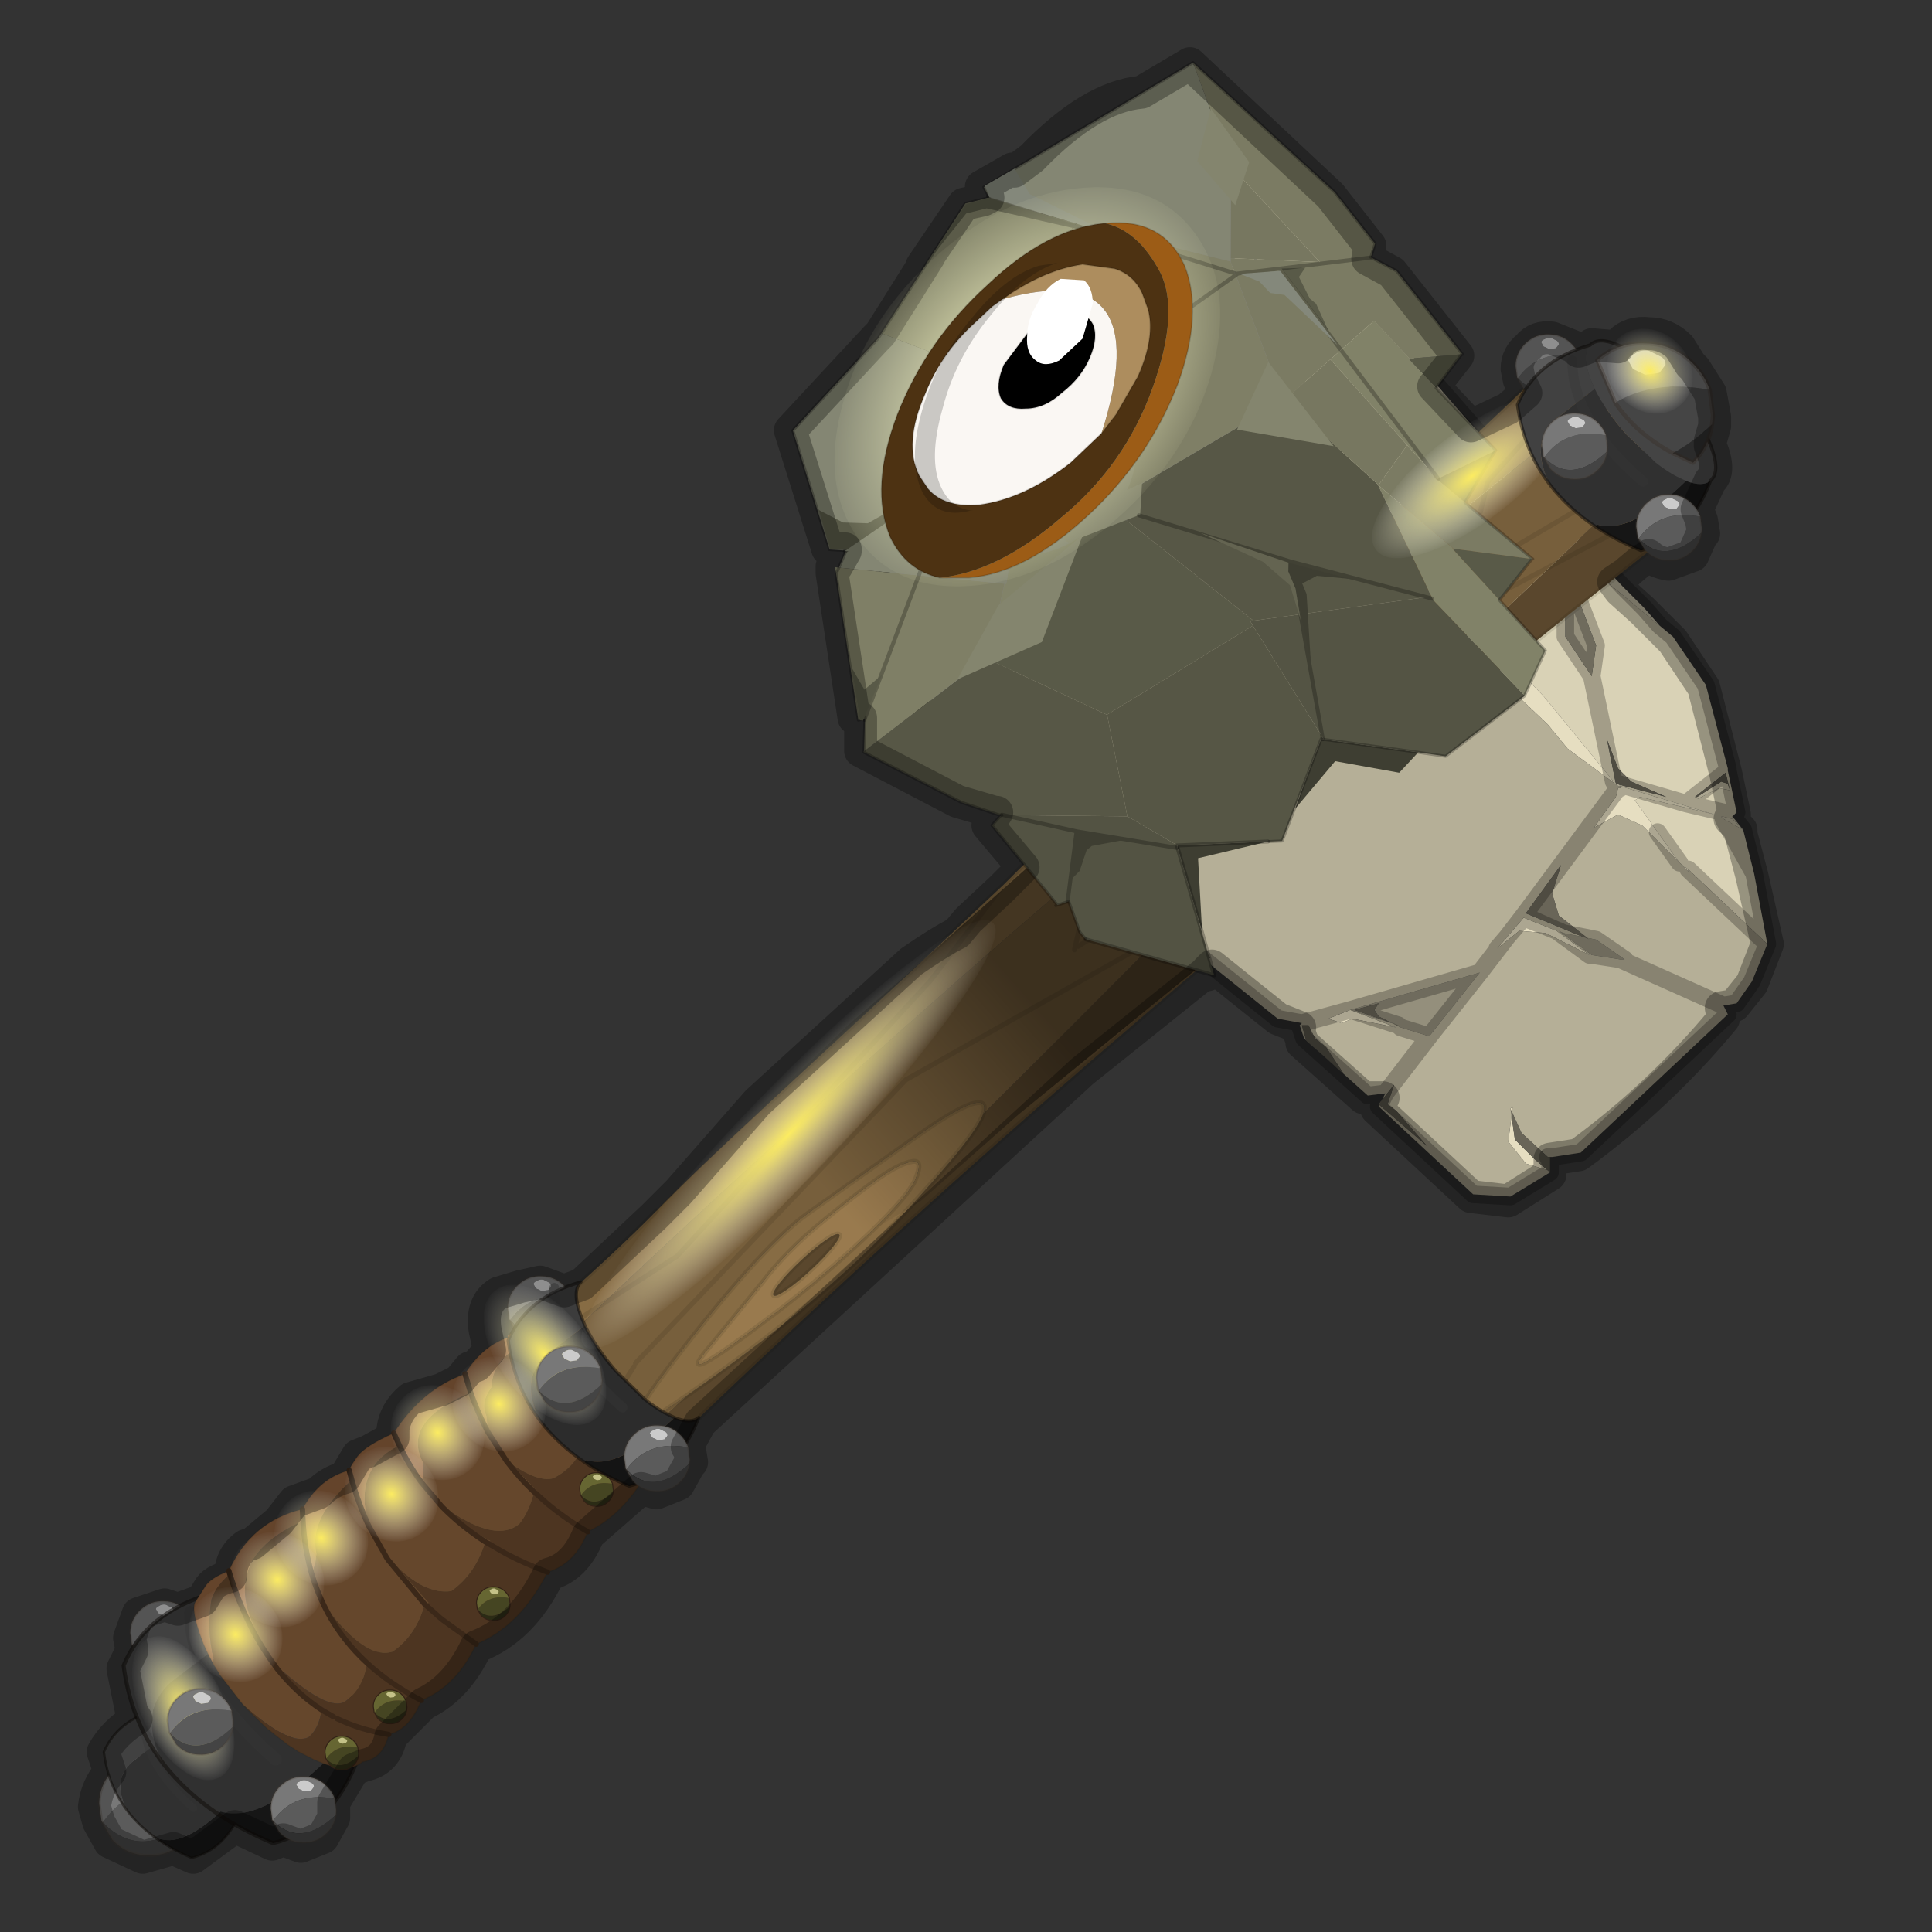 <?xml version="1.0" encoding="UTF-8" standalone="no"?>
<svg xmlns:xlink="http://www.w3.org/1999/xlink" height="440.0px" width="440.0px" xmlns="http://www.w3.org/2000/svg">
  <rect width="100%" height="100%" fill="#333333" stroke="none"/>
  <g transform="matrix(10.0, 0.0, 0.0, 10.0, 0.0, 0.0)">
    <use height="44.0" transform="matrix(1.0, 0.0, 0.0, 1.0, 0.0, 0.0)" width="44.0" xlink:href="#shape0"/>
    <use height="260.05" transform="matrix(0.077, 0.083, -0.083, 0.077, 25.853, 16.82)" width="44.75" xlink:href="#sprite0"/>
    <use height="25.2" transform="matrix(1.0, 0.0, 0.0, 1.0, 19.3, 2.25)" width="21.15" xlink:href="#shape2"/>
    <use height="55.55" transform="matrix(0.074, 0.085, -0.085, 0.074, 35.574, 8.011)" width="42.75" xlink:href="#sprite1"/>
    <use height="101.45" transform="matrix(0.053, 0.06, -0.105, 0.093, 24.708, 18.566)" width="54.0" xlink:href="#sprite2"/>
    <use height="180.7" transform="matrix(0.063, 0.067, -0.067, 0.063, 26.58, 0.269)" width="184.4" xlink:href="#sprite3"/>
    <use height="8.6" transform="matrix(0.186, 0.199, -0.199, 0.186, 3.451, 39.462)" width="8.6" xlink:href="#sprite4"/>
    <use height="48.15" transform="matrix(0.037, 0.04, -0.04, 0.037, 3.772, 38.376)" width="64.3" xlink:href="#sprite5"/>
    <use height="8.6" transform="matrix(0.122, 0.131, -0.131, 0.122, 3.751, 36.125)" width="8.6" xlink:href="#sprite4"/>
    <use height="48.15" transform="matrix(0.063, 0.067, -0.067, 0.063, 5.168, 35.341)" width="64.3" xlink:href="#sprite5"/>
    <use height="85.85" transform="matrix(0.083, 0.089, -0.089, 0.083, 11.342, 29.75)" width="46.15" xlink:href="#sprite7"/>
    <use height="8.6" transform="matrix(0.063, 0.067, -0.067, 0.063, 13.602, 33.363)" width="8.6" xlink:href="#sprite8"/>
    <use height="8.6" transform="matrix(0.063, 0.067, -0.067, 0.063, 11.252, 35.963)" width="8.6" xlink:href="#sprite8"/>
    <use height="8.6" transform="matrix(0.063, 0.067, -0.067, 0.063, 8.902, 38.313)" width="8.6" xlink:href="#sprite8"/>
    <use height="8.6" transform="matrix(0.063, 0.067, -0.067, 0.063, 7.802, 39.363)" width="8.6" xlink:href="#sprite8"/>
    <use height="8.6" transform="matrix(0.122, 0.131, -0.131, 0.122, 12.351, 28.725)" width="8.6" xlink:href="#sprite4"/>
    <use height="38.95" transform="matrix(0.051, 0.055, -0.055, 0.051, 12.966, 28.858)" width="65.0" xlink:href="#sprite9"/>
    <use height="68.4" transform="matrix(0.024, -0.018, 0.02, 0.026, 9.862, 31.702)" width="68.4" xlink:href="#sprite10"/>
    <use height="68.4" transform="matrix(0.026, -0.009, 0.022, 0.047, 2.532, 37.604)" width="68.4" xlink:href="#sprite10"/>
    <use height="68.4" transform="matrix(0.024, -0.018, 0.02, 0.026, 8.462, 32.352)" width="68.4" xlink:href="#sprite10"/>
    <use height="68.4" transform="matrix(0.024, -0.018, 0.02, 0.026, 7.412, 33.752)" width="68.4" xlink:href="#sprite10"/>
    <use height="68.4" transform="matrix(0.024, -0.018, 0.02, 0.026, 5.812, 34.752)" width="68.4" xlink:href="#sprite10"/>
    <use height="68.4" transform="matrix(0.024, -0.018, 0.02, 0.026, 4.812, 35.702)" width="68.4" xlink:href="#sprite10"/>
    <use height="68.4" transform="matrix(0.024, -0.018, 0.02, 0.026, 3.862, 36.952)" width="68.4" xlink:href="#sprite10"/>
    <use height="68.4" transform="matrix(0.024, -0.018, 0.033, 0.043, 10.462, 30.001)" width="68.4" xlink:href="#sprite10"/>
    <use height="68.4" transform="matrix(-0.022, -0.021, 0.136, -0.141, 14.059, 31.376)" width="68.4" xlink:href="#sprite10"/>
    <use height="68.4" transform="matrix(-0.018, -0.024, 0.064, -0.049, 31.951, 13.339)" width="68.4" xlink:href="#sprite10"/>
    <use height="8.6" transform="matrix(0.122, 0.131, -0.131, 0.122, 4.601, 38.125)" width="8.6" xlink:href="#sprite4"/>
    <use height="8.6" transform="matrix(0.122, 0.131, -0.131, 0.122, 13.001, 30.325)" width="8.6" xlink:href="#sprite4"/>
    <use height="8.6" transform="matrix(0.122, 0.131, -0.131, 0.122, 15.001, 32.125)" width="8.6" xlink:href="#sprite4"/>
    <use height="8.6" transform="matrix(0.122, 0.131, -0.131, 0.122, 6.951, 40.125)" width="8.6" xlink:href="#sprite4"/>
    <use height="8.6" transform="matrix(0.122, 0.131, -0.131, 0.122, 35.301, 7.275)" width="8.6" xlink:href="#sprite4"/>
    <use height="48.15" transform="matrix(0.052, 0.055, -0.055, 0.052, 36.491, 7.078)" width="64.3" xlink:href="#sprite5"/>
    <use height="5.3" transform="matrix(0.26, 0.278, -0.278, 0.26, 37.502, 7.096)" width="8.6" xlink:href="#sprite11"/>
    <use height="8.6" transform="matrix(0.122, 0.131, -0.131, 0.122, 35.901, 9.075)" width="8.6" xlink:href="#sprite4"/>
    <use height="8.6" transform="matrix(0.122, 0.131, -0.131, 0.122, 38.051, 10.925)" width="8.6" xlink:href="#sprite4"/>
    <use height="68.4" transform="matrix(-0.022, -0.021, 0.018, -0.019, 37.715, 9.82)" width="68.4" xlink:href="#sprite10"/>
    <use height="41.55" transform="matrix(1.0, 0.0, 0.0, 1.0, 1.8, 1.1)" width="38.8" xlink:href="#shape14"/>
    <use height="19.3" transform="matrix(0.664, 0.0, 0.0, 0.664, 17.483, 2.4)" width="17.8" xlink:href="#sprite12"/>
  </g>
  <defs>
    <g id="shape0" transform="matrix(1.0, 0.0, 0.0, 1.0, 0.0, 0.0)">
      <path d="M44.0 44.0 L0.0 44.0 0.0 0.0 44.0 0.0 44.0 44.0" fill="#33cc33" fill-opacity="0.0" fill-rule="evenodd" stroke="none"/>
      <path d="M4.3 36.65 L4.3 36.7 4.2 36.7 4.25 36.65 4.25 36.6 4.3 36.65" fill="#65472c" fill-rule="evenodd" stroke="none"/>
    </g>
    <g id="sprite0" transform="matrix(1.0, 0.0, 0.0, 1.0, 0.5, 0.5)">
      <use height="260.05" transform="matrix(1.0, 0.0, 0.0, 1.0, -0.5, -0.5)" width="44.75" xlink:href="#shape1"/>
    </g>
    <g id="shape1" transform="matrix(1.0, 0.0, 0.0, 1.0, 0.5, 0.5)">
      <path d="M43.2 0.0 L43.0 3.0 42.85 6.55 42.8 7.05 42.65 10.5 42.6 11.05 42.4 15.8 41.95 25.1 41.9 26.5 41.9 27.05 41.7 32.0 41.55 35.5 41.15 46.05 41.05 48.55 Q37.45 154.2 43.75 250.0 43.65 253.0 39.4 255.35 L34.2 205.25 39.4 255.35 37.25 256.35 34.2 257.45 32.35 245.75 Q33.5 226.25 34.2 205.25 L34.3 201.75 34.35 201.15 Q35.0 179.05 35.1 155.2 36.45 145.8 37.3 136.8 38.45 124.35 38.45 113.3 38.5 102.2 36.85 87.2 35.7 76.35 34.05 73.25 L33.2 48.55 33.1 46.05 32.55 32.0 32.35 27.05 32.3 26.5 32.15 22.4 37.4 0.0 32.15 22.4 31.95 17.9 31.6 11.05 31.4 7.05 31.4 6.55 31.2 3.0 31.05 0.0 37.4 0.0 43.2 0.0 M33.1 113.6 Q33.5 116.25 33.5 120.0 33.5 123.75 33.1 126.35 32.7 129.0 32.15 129.0 31.55 129.0 31.15 126.35 30.75 123.75 30.75 120.0 30.75 116.25 31.15 113.6 31.55 111.0 32.15 111.0 32.7 111.0 33.1 113.6" fill="#5a472d" fill-rule="evenodd" stroke="none"/>
      <path d="M32.15 22.4 L32.3 26.5 32.35 27.05 32.55 32.0 33.1 46.05 33.2 48.55 34.05 73.25 Q33.4 72.05 32.7 71.95 30.15 71.7 28.15 86.95 L24.75 112.75 Q23.35 123.3 27.6 149.5 31.75 175.65 34.0 162.4 L35.1 155.2 Q35.0 179.05 34.35 201.15 L34.3 201.75 34.2 205.25 Q33.5 226.25 32.35 245.75 L26.5 209.4 20.0 200.85 11.8 228.05 20.0 200.85 26.5 209.4 32.35 245.75 31.5 258.1 27.05 258.8 21.85 259.05 13.2 258.3 13.2 258.2 11.8 228.05 Q10.4 192.0 10.0 155.55 9.7 127.4 10.1 99.05 10.4 72.65 11.25 46.05 L11.75 32.0 12.0 26.5 12.15 22.55 12.2 20.9 12.65 11.05 13.0 3.0 13.15 0.0 29.1 0.0 31.05 0.0 31.2 3.0 31.4 6.55 31.4 7.05 31.6 11.05 31.95 17.9 32.15 22.4 18.45 80.0 23.25 158.65 18.45 80.0 32.15 22.4 M22.35 37.35 L12.15 22.55 22.35 37.35 M22.35 36.35 L29.1 0.0 22.35 36.35 M10.0 155.55 L13.15 137.9 10.1 99.05 13.15 137.9 10.0 155.55 M27.05 258.8 L27.05 243.55 18.2 237.45 18.15 258.2 18.2 237.45 27.05 243.55 27.05 258.8 M34.35 201.15 L23.55 159.35 34.35 201.15" fill="#775f3c" fill-rule="evenodd" stroke="none"/>
      <path d="M34.05 73.25 Q35.7 76.35 36.85 87.2 38.5 102.2 38.45 113.3 38.45 124.35 37.3 136.8 36.45 145.8 35.1 155.2 L34.0 162.4 Q31.75 175.65 27.6 149.5 23.35 123.3 24.75 112.75 L28.15 86.95 Q30.15 71.7 32.7 71.95 33.4 72.05 34.05 73.25 M12.7 258.2 L12.65 258.2 Q9.25 257.55 6.35 256.3 0.5 253.85 0.05 250.45 L0.05 249.2 Q1.8 222.2 2.85 194.65 L3.7 167.5 3.95 166.0 3.7 166.05 Q4.2 145.45 3.65 134.7 3.1 123.9 3.15 104.55 L3.2 63.85 3.05 38.85 2.8 32.0 2.4 21.85 1.95 11.05 1.45 0.0 8.2 0.0 13.15 0.0 13.0 3.0 12.65 11.05 12.2 20.9 12.15 22.55 11.0 21.05 10.95 21.0 8.2 0.0 10.95 21.0 11.0 21.05 12.15 22.55 12.0 26.5 11.75 32.0 11.25 46.05 Q10.4 72.65 10.1 99.05 L7.2 62.85 3.05 38.85 7.2 62.85 10.1 99.05 Q9.7 127.4 10.0 155.55 10.4 192.0 11.8 228.05 L9.65 235.25 12.65 258.2 9.65 235.25 11.8 228.05 13.2 258.2 12.7 258.2 M31.4 90.2 Q30.1 92.05 29.3 97.1 28.55 102.2 27.95 111.7 27.35 121.15 28.7 128.85 L31.05 146.0 Q32.2 155.5 34.15 139.05 L35.1 130.15 Q36.1 118.95 36.1 109.4 36.15 96.55 34.55 92.45 L34.45 92.25 Q32.65 88.3 31.4 90.2 M10.0 155.55 L2.85 194.65 10.0 155.55" fill="#876c44" fill-rule="evenodd" stroke="none"/>
      <path d="M31.4 90.2 Q32.65 88.3 34.45 92.25 L34.55 92.45 Q36.15 96.55 36.1 109.4 36.1 118.95 35.1 130.15 L34.15 139.05 Q32.2 155.5 31.05 146.0 L28.7 128.85 Q27.35 121.15 27.95 111.7 28.55 102.2 29.3 97.1 30.1 92.05 31.4 90.2 M33.1 113.6 Q32.7 111.0 32.15 111.0 31.55 111.0 31.15 113.6 30.75 116.25 30.75 120.0 30.75 123.75 31.15 126.35 31.55 129.0 32.15 129.0 32.7 129.0 33.1 126.35 33.5 123.75 33.5 120.0 33.5 116.25 33.1 113.6" fill="#997a4e" fill-rule="evenodd" stroke="none"/>
      <path d="M13.2 258.3 L12.7 258.2 13.2 258.2 13.2 258.3 M3.7 167.5 L3.7 166.05 3.95 166.0 3.7 167.5" fill="#9c8a62" fill-rule="evenodd" stroke="none"/>
      <path d="M34.2 257.45 L31.5 258.1 32.35 245.75 34.2 257.45" fill="#63573d" fill-rule="evenodd" stroke="none"/>
      <path d="M0.05 250.45 L0.0 249.85 0.05 249.2 0.05 250.45" fill="#8d7e59" fill-rule="evenodd" stroke="none"/>
      <path d="M39.4 255.35 Q43.65 253.0 43.75 250.0 37.45 154.2 41.05 48.55 L41.15 46.05 41.55 35.5 41.7 32.0 41.9 27.05 41.9 26.5 41.95 25.1 42.4 15.8 42.6 11.05 42.65 10.5 42.8 7.05 42.85 6.55 43.0 3.0 43.2 0.0 M37.4 0.0 L32.15 22.4 18.45 80.0 23.25 158.65 M34.05 73.25 Q35.7 76.35 36.85 87.2 38.5 102.2 38.45 113.3 38.45 124.35 37.3 136.8 36.45 145.8 35.1 155.2 L34.0 162.4 Q31.75 175.65 27.6 149.5 23.35 123.3 24.75 112.75 L28.15 86.95 Q30.15 71.7 32.7 71.95 33.4 72.05 34.05 73.25 M34.3 201.75 L34.2 205.25 39.4 255.35 37.25 256.35 34.2 257.45 31.5 258.1 27.05 258.8 21.85 259.05 13.2 258.3 12.7 258.2 12.65 258.2 Q9.25 257.55 6.35 256.3 0.5 253.85 0.05 250.45 L0.0 249.85 0.05 249.2 Q1.8 222.2 2.85 194.65 L3.7 167.5 3.7 166.05 Q4.2 145.45 3.65 134.7 M3.15 104.55 L3.2 63.85 3.05 38.85 2.8 32.0 2.4 21.85 1.95 11.05 1.45 0.0 M8.2 0.0 L10.95 21.0 11.0 21.05 12.15 22.55 22.35 37.35 M29.1 0.0 L22.35 36.35 M31.4 90.2 Q32.65 88.3 34.45 92.25 L34.55 92.45 Q36.15 96.55 36.1 109.4 36.1 118.95 35.1 130.15 L34.15 139.05 Q32.2 155.5 31.05 146.0 L28.7 128.85 Q27.35 121.15 27.95 111.7 28.55 102.2 29.3 97.1 30.1 92.05 31.4 90.2 M3.05 38.85 L7.2 62.85 10.1 99.05 13.15 137.9 10.0 155.55 M11.8 228.05 L20.0 200.85 26.5 209.4 32.35 245.75 34.2 257.45 M33.1 113.6 Q33.5 116.25 33.5 120.0 33.5 123.75 33.1 126.35 32.7 129.0 32.15 129.0 31.55 129.0 31.15 126.35 30.75 123.75 30.75 120.0 30.75 116.25 31.15 113.6 31.55 111.0 32.15 111.0 32.7 111.0 33.1 113.6 M3.95 166.0 L3.7 167.5 M2.85 194.65 L10.0 155.55 M18.15 258.2 L18.2 237.45 27.05 243.55 27.05 258.8 M12.65 258.2 L9.65 235.25 11.8 228.05 M0.05 249.2 L0.05 250.45 M23.55 159.35 L34.35 201.15" fill="none" stroke="#0e0d07" stroke-linecap="round" stroke-linejoin="round" stroke-opacity="0.102" stroke-width="1.0"/>
      <path d="M3.65 134.7 Q3.1 123.9 3.15 104.55" fill="none" stroke="#0e0d07" stroke-linecap="round" stroke-linejoin="round" stroke-opacity="0.102" stroke-width="0.25"/>
    </g>
    <g id="shape2" transform="matrix(1.0, 0.0, 0.0, 1.0, -19.3, -2.25)">
      <path d="M36.25 12.6 L35.45 11.85 35.6 12.5 35.65 12.3 36.1 12.6 36.65 13.3 38.1 14.5 37.8 14.25 38.1 14.5 38.85 15.6 39.35 17.5 39.35 17.55 38.4 18.3 36.85 17.85 38.4 18.3 39.35 17.55 39.55 18.5 39.45 18.6 39.5 18.65 39.7 18.9 39.95 19.9 40.25 21.5 38.45 19.8 38.25 19.65 37.75 18.95 37.25 18.25 37.2 18.25 37.35 18.15 39.05 18.55 37.05 17.95 36.9 17.9 36.85 17.85 36.75 17.8 36.25 15.4 36.75 17.8 35.15 15.85 33.4 14.05 30.45 10.25 30.9 10.35 29.2 7.95 28.5 5.45 28.75 7.0 28.05 6.1 28.4 4.9 27.95 3.1 27.6 2.85 27.8 2.55 27.75 2.45 27.8 2.5 27.8 2.4 28.2 2.9 28.15 3.05 Q31.45 7.5 35.3 11.65 L35.35 11.65 36.25 12.6 M35.7 13.0 L35.35 11.65 35.7 13.0 35.65 12.9 35.65 14.5 36.25 15.4 36.35 14.7 35.7 13.0 M36.85 17.9 L36.9 17.9 36.85 17.9 M39.25 18.6 L39.2 18.6 39.25 18.65 39.7 18.9 39.45 18.65 39.25 18.6 39.25 18.5 38.4 18.3 39.25 18.5 39.25 18.6 M39.95 19.9 L39.25 18.65 39.95 19.9 M38.65 18.15 L38.65 18.2 39.15 17.95 39.4 18.0 39.3 17.6 38.6 18.15 38.65 18.15 M36.95 17.6 L36.85 17.5 36.6 16.85 36.8 17.85 37.95 18.15 37.15 17.8 36.95 17.6 M39.25 18.5 L39.45 18.6 39.25 18.5" fill="#d9d2b6" fill-rule="evenodd" stroke="none"/>
      <path d="M37.8 14.25 L38.1 14.5 36.65 13.3 36.1 12.6 35.65 12.3 35.6 12.5 35.45 11.85 36.25 12.6 36.95 13.35 37.45 13.85 37.8 14.25 M36.75 17.8 L36.85 17.85 36.9 17.9 36.85 17.9 35.7 17.05 35.25 16.5 34.3 15.6 33.4 14.05 35.15 15.85 36.75 17.8 M30.55 23.3 L30.25 23.2 30.75 23.0 31.8 23.4 30.8 23.2 30.55 23.3 M36.2 21.75 L35.2 21.25 34.6 21.2 34.1 21.6 34.7 20.9 35.45 21.2 36.2 21.75 M36.85 17.95 L36.9 17.95 36.9 17.9 37.05 17.95 39.05 18.55 37.35 18.15 37.2 18.25 37.25 18.25 37.75 18.95 38.25 19.65 38.45 19.8 38.45 19.85 37.4 18.8 36.85 18.55 36.3 18.85 36.8 18.15 36.85 17.95 M39.25 18.65 L39.2 18.6 39.25 18.6 39.45 18.65 39.7 18.9 39.25 18.65 M35.25 26.65 L34.75 26.5 34.35 26.0 34.45 25.2 34.4 25.25 34.5 25.95 34.95 26.4 35.3 26.7 35.25 26.65 M39.4 18.0 L39.15 17.95 38.65 18.2 38.65 18.15 39.2 17.8 39.35 17.85 39.4 18.0" fill="#e6dec1" fill-rule="evenodd" stroke="none"/>
      <path d="M35.7 13.0 L36.35 14.7 36.25 15.4 35.65 14.5 35.65 12.9 35.7 13.0 M31.9 23.4 L31.4 23.15 31.3 23.0 31.4 22.85 30.85 23.0 31.85 23.35 30.75 23.0 33.7 22.15 32.55 23.6 31.9 23.4 M21.15 16.65 L21.15 16.6 23.2 13.45 24.8 12.6 24.7 12.85 23.95 14.65 21.65 16.25 21.15 16.65 M36.9 21.85 L36.25 21.75 35.5 21.2 35.6 21.25 36.35 21.4 37.0 21.85 36.9 21.85 M29.2 7.95 L30.9 10.35 30.45 10.25 28.65 9.85 28.75 9.5 29.05 7.75 29.2 7.95" fill="#948f7c" fill-rule="evenodd" stroke="none"/>
      <path d="M33.4 14.05 L34.3 15.6 35.25 16.5 35.7 17.05 36.85 17.9 36.9 17.9 36.9 17.95 36.9 17.9 36.9 17.95 36.85 17.95 34.7 20.85 33.7 22.15 34.7 20.85 36.85 17.95 36.8 18.15 36.3 18.85 36.85 18.55 37.4 18.8 38.45 19.85 38.45 19.8 40.25 21.5 39.9 22.35 39.55 22.85 39.25 22.9 39.35 23.1 36.0 26.25 35.35 26.35 35.3 26.35 35.25 26.35 34.65 25.8 34.4 25.25 34.45 25.2 34.35 26.0 34.75 26.5 35.25 26.65 35.3 26.7 34.4 27.25 33.55 27.2 31.4 25.2 31.55 24.9 31.15 24.95 29.7 23.65 29.6 23.35 29.65 23.3 29.1 23.2 21.25 16.9 21.2 16.85 21.65 16.25 23.95 14.65 24.7 12.85 Q26.55 11.05 28.75 9.5 L28.65 9.85 30.45 10.25 33.4 14.05 M30.55 23.3 L30.8 23.2 31.8 23.4 30.75 23.0 30.25 23.2 30.55 23.3 M31.9 23.4 L32.55 23.6 33.7 22.15 30.75 23.0 31.85 23.35 31.95 23.45 31.9 23.4 M29.75 23.7 L30.6 24.45 30.2 23.85 29.95 23.65 29.8 23.35 29.65 23.35 29.75 23.7 M29.65 23.3 L30.75 23.0 29.65 23.3 M34.1 21.6 L34.6 21.2 35.2 21.25 36.2 21.75 35.45 21.2 34.7 20.9 34.1 21.6 M35.5 20.85 L35.35 20.35 35.55 19.7 34.75 20.8 36.2 21.4 35.5 20.85 M35.6 21.25 L35.5 21.2 36.25 21.75 36.9 21.85 37.0 21.85 36.35 21.4 35.6 21.25 34.7 20.85 35.6 21.25 M39.25 22.9 L36.9 21.85 39.25 22.9 M31.8 25.3 L31.6 25.15 31.75 24.7 31.4 25.15 32.5 26.1 31.8 25.3 M31.55 24.9 L32.55 23.6 31.55 24.9" fill="#b5af97" fill-rule="evenodd" stroke="none"/>
      <path d="M31.85 23.35 L30.85 23.0 31.4 22.85 31.3 23.0 31.4 23.15 31.9 23.4 31.95 23.45 31.85 23.35 M29.75 23.7 L29.65 23.35 29.8 23.35 29.95 23.65 30.2 23.85 30.6 24.45 29.75 23.7 M35.3 26.35 L35.3 26.7 35.25 26.65 35.3 26.7 34.95 26.4 34.5 25.95 34.4 25.25 34.65 25.8 35.25 26.35 35.3 26.35 M39.4 18.0 L39.35 17.85 39.2 17.8 38.65 18.15 38.6 18.15 39.3 17.6 39.4 18.0 M36.95 17.6 L37.15 17.8 37.95 18.15 36.8 17.85 36.6 16.85 36.85 17.5 36.95 17.6 M35.5 20.85 L36.2 21.4 34.75 20.8 35.55 19.7 35.35 20.35 35.5 20.85 M31.8 25.3 L32.5 26.1 31.4 25.15 31.75 24.7 31.6 25.15 31.8 25.3" fill="#696558" fill-rule="evenodd" stroke="none"/>
      <path d="M21.2 16.85 L21.15 16.65 21.65 16.25 21.2 16.85 M21.15 16.6 L19.5 10.25 Q22.8 5.95 27.7 2.45 L27.75 2.45 27.8 2.55 27.6 2.85 27.95 3.1 28.4 4.9 28.05 6.1 28.75 7.0 28.5 5.45 29.2 7.95 29.05 7.75 28.75 9.5 Q26.55 11.05 24.7 12.85 L24.8 12.6 23.2 13.45 21.15 16.6" fill="#858585" fill-rule="evenodd" stroke="none"/>
      <path d="M37.8 14.25 L37.45 13.85 36.95 13.35 36.25 12.6 35.35 11.65 35.7 13.0 36.35 14.7 36.25 15.4 36.75 17.8 M36.85 17.85 L38.4 18.3 39.35 17.55 39.35 17.5 38.85 15.6 38.1 14.5 37.8 14.25 M28.15 3.05 Q31.45 7.5 35.3 11.65 L35.35 11.65 M36.25 15.4 L35.65 14.5 35.65 12.9 35.7 13.0 M31.9 23.4 L32.55 23.6 33.7 22.15 30.75 23.0 31.85 23.35 M35.3 26.7 L34.4 27.25 33.55 27.2 31.4 25.2 31.55 24.9 31.15 24.95 29.7 23.65 29.6 23.35 29.65 23.3 29.1 23.2 21.25 16.9 M27.75 2.45 L27.8 2.5 M30.75 23.0 L29.65 23.3 M36.2 21.75 L35.45 21.2 34.7 20.9 34.1 21.6 M33.7 22.15 L34.7 20.85 36.85 17.95 36.9 17.95 36.9 17.9 M39.25 18.6 L39.25 18.5 38.4 18.3 M39.35 17.55 L39.55 18.5 39.45 18.6 39.5 18.65 39.7 18.9 39.95 19.9 40.25 21.5 39.9 22.35 39.55 22.85 39.25 22.9 39.35 23.1 36.0 26.25 35.35 26.35 35.3 26.35 35.3 26.7 M35.25 26.35 L35.3 26.35 M39.25 18.65 L39.95 19.9 M37.75 18.95 L38.25 19.65 M38.45 19.8 L40.25 21.5 M36.9 21.85 L36.25 21.75 35.5 21.2 35.6 21.25 34.7 20.85 M35.6 21.25 L36.35 21.4 37.0 21.85 36.9 21.85 39.25 22.9 M39.45 18.6 L39.25 18.5 M32.55 23.6 L31.55 24.9" fill="none" stroke="#000000" stroke-linecap="round" stroke-linejoin="round" stroke-opacity="0.251" stroke-width="0.4"/>
      <path d="M21.2 16.85 L21.15 16.65 M21.15 16.6 L19.5 10.25 Q22.8 5.95 27.7 2.45 L27.75 2.45" fill="none" stroke="#000000" stroke-linecap="round" stroke-linejoin="round" stroke-width="0.4"/>
    </g>
    <g id="sprite1" transform="matrix(1.0, 0.0, 0.0, 1.0, -0.95, 7.7)">
      <use height="55.55" transform="matrix(1.0, 0.0, 0.0, 1.0, 0.95, -7.7)" width="42.75" xlink:href="#shape3"/>
    </g>
    <g id="shape3" transform="matrix(1.0, 0.0, 0.0, 1.0, -0.95, 7.7)">
      <path d="M43.2 0.0 L43.0 3.0 42.85 6.55 42.8 7.05 42.65 10.5 42.6 11.05 42.4 15.8 41.95 25.1 41.9 26.5 41.9 27.05 41.7 32.0 41.55 35.5 Q41.3 40.4 41.2 45.25 L35.6 46.4 33.0 43.2 32.55 32.0 32.35 27.05 32.3 26.5 32.15 22.4 31.95 17.9 31.6 11.05 31.4 7.05 31.4 6.55 31.2 3.0 31.05 0.0 37.4 0.0 43.2 0.0 M32.15 22.4 L37.4 0.0 32.15 22.4" fill="#5a472d" fill-rule="evenodd" stroke="none"/>
      <path d="M32.15 22.4 L32.3 26.5 32.35 27.05 32.55 32.0 33.0 43.2 32.7 41.15 30.55 47.1 26.25 47.35 32.15 22.4 26.25 47.35 22.05 47.35 19.65 43.65 18.4 47.1 14.9 46.65 12.25 42.45 11.8 41.4 11.75 32.0 12.0 26.5 12.15 22.55 12.2 20.9 12.65 11.05 13.0 3.0 13.15 0.0 29.1 0.0 31.05 0.0 31.2 3.0 31.4 6.55 31.4 7.05 31.6 11.05 31.95 17.9 32.15 22.4 M22.35 36.35 L29.1 0.0 22.35 36.35 M22.35 37.35 L12.15 22.55 22.35 37.35" fill="#775f3c" fill-rule="evenodd" stroke="none"/>
      <path d="M13.15 0.0 L13.0 3.0 12.65 11.05 12.2 20.9 12.15 22.55 11.0 21.05 10.95 21.0 8.2 0.0 10.95 21.0 11.0 21.05 12.15 22.55 12.0 26.5 11.75 32.0 11.8 41.4 11.6 40.2 11.6 41.35 8.05 45.25 3.95 44.05 3.05 38.85 2.8 32.0 2.4 21.85 1.95 11.05 1.45 0.0 8.2 0.0 13.15 0.0" fill="#876c44" fill-rule="evenodd" stroke="none"/>
      <path d="M41.2 45.25 Q41.3 40.4 41.55 35.5 L41.7 32.0 41.9 27.05 41.9 26.5 41.95 25.1 42.4 15.8 42.6 11.05 42.65 10.5 42.8 7.05 42.85 6.55 43.0 3.0 43.2 0.0 M37.4 0.0 L32.15 22.4 26.25 47.35 M29.1 0.0 L22.35 36.35 M8.2 0.0 L10.95 21.0 11.0 21.05 12.15 22.55 22.35 37.35 M1.45 0.0 L1.95 11.05 2.4 21.85 2.8 32.0 3.05 38.85 3.95 44.05 M3.2 43.75 L3.05 38.85" fill="none" stroke="#0e0d07" stroke-linecap="round" stroke-linejoin="round" stroke-opacity="0.102" stroke-width="1.0"/>
      <path d="M10.25 -6.0 Q15.45 -7.3 22.2 -7.2 30.7 -7.05 36.6 -4.75 42.55 -2.5 42.5 0.7 42.4 3.8 36.4 5.85 30.4 7.95 21.95 7.8 13.55 7.6 7.65 5.35 1.7 3.05 1.75 -0.05 1.8 -2.1 4.45 -3.7 L9.45 -3.4 10.45 -3.35 Q7.8 -2.05 7.75 -0.3 7.7 1.95 11.95 3.55 16.15 5.15 22.15 5.3 28.2 5.4 32.5 3.95 36.75 2.45 36.85 0.25 36.85 -2.05 32.6 -3.65 28.4 -5.3 22.35 -5.4 16.9 -5.5 12.85 -4.3 L10.25 -6.0 M17.25 -2.65 Q19.4 -3.4 22.4 -3.35 25.4 -3.3 27.45 -2.45 29.55 -1.65 29.55 -0.55 29.5 0.55 27.4 1.3 25.3 2.05 22.3 2.0 19.3 1.9 17.2 1.1 15.1 0.3 15.15 -0.8 15.15 -1.9 17.25 -2.65" fill="#876c44" fill-rule="evenodd" stroke="none"/>
      <path d="M12.85 -4.3 Q16.9 -5.5 22.35 -5.4 28.4 -5.3 32.6 -3.65 36.85 -2.05 36.85 0.25 36.75 2.45 32.5 3.95 28.2 5.4 22.15 5.3 16.15 5.15 11.95 3.55 7.7 1.95 7.75 -0.3 7.8 -2.05 10.45 -3.35 L14.65 -3.1 12.85 -4.3 M17.25 -2.65 Q15.15 -1.9 15.15 -0.8 15.1 0.3 17.2 1.1 19.3 1.9 22.3 2.0 25.3 2.05 27.4 1.3 29.5 0.55 29.55 -0.55 29.55 -1.65 27.45 -2.45 25.4 -3.3 22.4 -3.35 19.4 -3.4 17.25 -2.65" fill="#775f3c" fill-rule="evenodd" stroke="none"/>
      <path d="M10.25 -6.0 L12.85 -4.3 14.65 -3.1 10.45 -3.35 9.45 -3.4 10.25 -6.0" fill="#5a472d" fill-rule="evenodd" stroke="none"/>
      <path d="M9.45 -3.4 L4.45 -3.7 Q1.8 -2.1 1.75 -0.05 1.7 3.05 7.65 5.35 13.55 7.6 21.95 7.8 30.4 7.95 36.4 5.85 42.4 3.8 42.5 0.7 42.55 -2.5 36.6 -4.75 30.7 -7.05 22.2 -7.2 15.45 -7.3 10.25 -6.0 M12.85 -4.3 Q16.9 -5.5 22.35 -5.4 28.4 -5.3 32.6 -3.65 36.85 -2.05 36.85 0.25 36.75 2.45 32.5 3.95 28.2 5.4 22.15 5.3 16.15 5.15 11.95 3.55 7.7 1.95 7.75 -0.3 7.8 -2.05 10.45 -3.35 L9.45 -3.4 10.25 -6.0 M17.25 -2.65 Q19.4 -3.4 22.4 -3.35 25.4 -3.3 27.45 -2.45 29.55 -1.65 29.55 -0.55 29.5 0.55 27.4 1.3 25.3 2.05 22.3 2.0 19.3 1.9 17.2 1.1 15.1 0.3 15.15 -0.8 15.15 -1.9 17.25 -2.65" fill="none" stroke="#0e0d07" stroke-linecap="round" stroke-linejoin="round" stroke-opacity="0.102" stroke-width="1.0"/>
      <path d="M21.95 -3.0 L20.15 -6.95 M26.0 -2.3 L29.7 -4.45 M26.25 0.4 L26.35 5.0 M27.5 -0.5 L40.4 1.2 M22.05 -0.35 L17.8 4.9 M5.15 0.55 L19.0 -1.15" fill="none" stroke="#0e0d07" stroke-linecap="round" stroke-linejoin="round" stroke-opacity="0.102" stroke-width="1.0"/>
    </g>
    <g id="sprite2" transform="matrix(1.0, 0.0, 0.0, 1.0, 3.0, 5.4)">
      <use height="101.45" transform="matrix(1.0, 0.0, 0.0, 1.0, -3.0, -5.4)" width="54.0" xlink:href="#shape4"/>
    </g>
    <g id="shape4" transform="matrix(1.0, 0.0, 0.0, 1.0, 3.0, 5.4)">
      <path d="M42.35 89.65 Q17.2 103.4 0.6 87.5 L-3.0 45.85 -2.65 34.0 -2.75 -3.8 51.0 -5.4 48.2 34.9 48.2 56.05 42.35 74.35 42.35 89.65" fill="url(#gradient0)" fill-rule="evenodd" stroke="none"/>
    </g>
    <linearGradient gradientTransform="matrix(0.0, 0.028, -1.0, 6.0E-4, 245.75, 43.6)" gradientUnits="userSpaceOnUse" id="gradient0" spreadMethod="pad" x1="-819.2" x2="819.2">
      <stop offset="0.0" stop-color="#000000" stop-opacity="0.498"/>
      <stop offset="1.0" stop-color="#000000" stop-opacity="0.0"/>
    </linearGradient>
    <g id="sprite3" transform="matrix(1.0, 0.0, 0.0, 1.0, -0.25, 3.95)">
      <use height="180.7" transform="matrix(1.0, 0.0, 0.0, 1.0, 0.25, -3.95)" width="184.4" xlink:href="#shape5"/>
    </g>
    <g id="shape5" transform="matrix(1.0, 0.0, 0.0, 1.0, -0.25, 3.95)">
      <path d="M103.95 11.15 L112.0 1.0 113.75 11.35 103.75 11.4 103.95 11.15 M135.1 11.25 L139.3 25.55 130.35 26.65 130.4 26.5 135.1 11.25 M160.85 23.05 L162.75 35.9 145.4 35.65 145.7 35.45 160.85 23.05 M124.75 83.75 L124.35 84.35 124.45 84.45 125.55 84.7 116.85 126.15 86.1 138.4 86.15 137.65 79.0 90.55 124.75 83.75" fill="#595a48" fill-rule="evenodd" stroke="none"/>
      <path d="M13.85 0.0 L61.2 -3.6 77.35 -2.15 79.1 0.95 85.95 -1.4 112.0 0.85 112.0 1.0 103.95 11.15 91.1 11.1 90.65 25.55 90.2 40.8 90.1 41.05 56.05 26.95 55.45 26.4 71.3 10.95 38.9 10.75 38.75 10.6 13.85 0.0 M139.3 25.55 L160.8 22.95 160.85 23.05 145.7 35.45 121.5 38.25 119.15 26.25 130.4 26.5 130.35 26.65 139.3 25.55 M121.45 38.25 L121.5 38.25 121.5 38.3 121.45 38.25" fill="#7b7b63" fill-rule="evenodd" stroke="none"/>
      <path d="M152.9 136.0 L152.3 135.7 152.4 135.6 152.9 136.0" fill="#4c4d3e" fill-rule="evenodd" stroke="none"/>
      <path d="M112.0 1.0 L112.0 0.85 112.15 0.85 112.0 1.0 M160.8 22.95 L161.0 22.9 160.85 23.05 160.8 22.95" fill="#4f524c" fill-rule="evenodd" stroke="none"/>
      <path d="M45.5 151.1 L44.1 150.15 44.85 149.55 45.5 151.1" fill="#7d7e65" fill-rule="evenodd" stroke="none"/>
      <path d="M90.65 25.55 L91.1 11.1 103.95 11.15 103.75 11.4 113.75 11.35 135.1 11.15 135.1 11.25 130.4 26.5 119.15 26.25 90.65 25.55 M162.75 35.9 L179.65 36.15 184.25 47.55 151.45 47.85 150.55 47.55 121.5 38.3 121.5 38.25 145.7 35.45 145.4 35.65 162.75 35.9" fill="#818268" fill-rule="evenodd" stroke="none"/>
      <path d="M90.1 41.05 L90.2 40.8 90.2 40.7 90.2 40.65 121.25 38.2 121.45 38.25 121.5 38.3 150.55 47.55 124.75 83.75 79.0 90.55 79.0 90.5 78.95 90.2 79.0 89.9 90.1 41.05 M86.1 138.4 L116.85 126.15 116.85 126.1 138.65 139.7 117.15 162.1 117.0 162.25 116.65 162.6 108.0 167.25 82.4 176.35 82.25 176.15 82.4 176.35 82.2 176.4 82.25 176.15 86.1 138.4" fill="#575746" fill-rule="evenodd" stroke="none"/>
      <path d="M184.25 47.55 L184.3 47.6 181.8 72.1 176.45 76.35 158.1 91.2 125.55 84.7 124.45 84.45 124.35 84.35 124.75 83.75 150.55 47.55 151.45 47.85 184.25 47.55" fill="#545444" fill-rule="evenodd" stroke="none"/>
      <path d="M167.75 143.6 L182.05 151.0 153.8 168.05 153.6 168.05 151.45 167.9 144.05 164.7 142.8 167.35 117.3 165.65 117.0 162.25 117.15 162.1 138.65 139.7 152.4 135.6 152.3 135.7 152.9 136.0 156.7 137.95 156.8 138.0 167.75 143.6" fill="#535343" fill-rule="evenodd" stroke="none"/>
      <path d="M162.65 102.1 L169.35 115.95 167.25 118.4 167.05 118.6 152.4 135.6 138.65 139.7 116.85 126.1 116.85 126.15 125.55 84.7 158.1 91.2 157.55 91.6 162.65 102.1" fill="#565645" fill-rule="evenodd" stroke="none"/>
      <path d="M38.9 10.75 L71.3 10.95 55.45 26.4 38.9 10.75 M90.2 40.8 L90.65 25.55 119.15 26.25 121.5 38.25 121.45 38.25 121.25 38.2 90.2 40.65 90.2 40.7 90.2 40.8" fill="#777760" fill-rule="evenodd" stroke="none"/>
      <path d="M176.45 76.35 L176.9 83.25 163.95 92.85 165.75 108.15 162.65 102.1 157.55 91.6 158.1 91.2 176.45 76.35 M167.05 118.6 L158.2 134.05 172.05 145.7 167.75 143.6 156.8 138.0 156.7 137.95 152.9 136.0 152.4 135.6 167.05 118.6" fill="#3e3e32" fill-rule="evenodd" stroke="none"/>
      <path d="M13.85 0.0 L38.75 10.6 38.9 10.75 55.45 26.4 56.05 26.95 23.0 48.25 3.2 60.4 3.6 59.65 0.8 58.85 13.8 0.0 13.85 0.0 M9.8 102.1 L30.4 92.15 30.2 93.7 43.15 103.8 49.35 102.9 58.8 99.5 76.15 122.1 75.85 122.4 44.85 149.55 43.0 145.35 40.0 148.15 12.3 134.6 10.15 103.55 9.8 102.1" fill="#848673" fill-rule="evenodd" stroke="none"/>
      <path d="M79.0 90.55 L86.15 137.65 75.85 122.4 76.15 122.1 58.8 99.5 79.0 89.9 78.95 90.2 79.0 90.5 79.0 90.55 M9.8 102.1 L0.6 64.95 3.2 60.4 23.0 48.25 30.4 92.15 9.8 102.1" fill="#828369" fill-rule="evenodd" stroke="none"/>
      <path d="M56.05 26.95 L90.1 41.05 79.0 89.9 58.8 99.5 49.35 102.9 43.15 103.8 30.2 93.7 30.4 92.15 23.0 48.25 56.05 26.95 M86.15 137.65 L86.1 138.4 82.25 176.15 76.5 170.45 75.65 171.9 45.5 151.1 44.85 149.55 75.85 122.4 86.15 137.65 M76.2 170.15 L76.5 170.45 76.2 170.15" fill="#7f7f66" fill-rule="evenodd" stroke="none"/>
      <path d="M167.75 143.6 L182.05 151.0 153.8 168.05 M152.9 136.0 L152.3 135.7 152.4 135.6 167.05 118.6 M156.8 138.0 L167.75 143.6 M152.9 136.0 L156.7 137.95 M152.4 135.6 L152.9 136.0" fill="none" stroke="#000000" stroke-linecap="round" stroke-linejoin="round" stroke-opacity="0.251" stroke-width="1.0"/>
      <path d="M112.0 0.85 L85.95 -1.4 79.1 0.95 77.35 -2.15 61.2 -3.6 13.85 0.0 M112.0 0.85 L112.15 0.85 112.0 1.0 113.75 11.35 135.1 11.15 135.1 11.25 139.3 25.55 160.8 22.95 161.0 22.9 160.85 23.05 162.75 35.9 179.65 36.15 184.25 47.55 184.3 47.6 181.8 72.1 176.45 76.35 M162.65 102.1 L169.35 115.95 167.25 118.4 M153.6 168.05 L151.45 167.9 144.05 164.7 142.8 167.35 142.6 167.75 M160.8 22.95 L160.85 23.05 M158.1 91.2 L176.45 76.35 M158.1 91.2 L157.55 91.6 162.65 102.1 M3.2 60.4 L3.6 59.65 0.8 58.85 13.8 0.0 13.85 0.0 M3.2 60.4 L0.6 64.95 9.8 102.1 10.15 103.55 12.3 134.6 40.0 148.15 43.0 145.35 44.85 149.55 45.5 151.1 75.65 171.9 76.5 170.45 76.2 170.15 M117.15 162.1 L117.0 162.25 117.3 165.65 142.8 167.35 M82.25 176.15 L82.4 176.35 108.0 167.25 116.65 162.6 117.0 162.25 M82.25 176.15 L76.5 170.45 M82.4 176.35 L82.2 176.4" fill="none" stroke="#000000" stroke-linecap="round" stroke-linejoin="round" stroke-opacity="0.251" stroke-width="0.75"/>
      <path d="M106.85 39.7 L87.5 54.3 80.6 37.2 106.85 39.7 M46.7 16.55 L32.3 15.95 25.1 4.55 41.3 6.75 46.7 16.55 M77.3 91.75 L81.0 80.5 86.4 86.2 80.6 100.55 92.7 125.55 85.1 147.15 78.7 127.15 80.3 100.15 77.3 91.75" fill="#84856e" fill-rule="evenodd" stroke="none"/>
      <path d="M69.85 14.55 L70.45 17.25 76.2 18.95 78.2 18.7 85.1 21.05 66.0 18.95 69.85 14.55" fill="#595a48" fill-rule="evenodd" stroke="none"/>
      <path d="M157.9 91.35 L120.5 66.95 86.3 86.55 M151.1 47.75 L120.5 66.95 M3.2 59.65 L59.25 28.0 59.45 27.7 65.65 19.35 79.1 1.05 M59.45 27.7 L59.45 27.9 49.7 98.95 47.9 112.1 53.5 123.55 76.6 170.75 M59.25 28.0 L59.45 27.9 M47.9 112.1 L42.9 145.65 M152.7 136.15 L132.75 151.4 143.9 164.95 M117.1 162.05 L132.75 151.4 M65.65 19.35 L130.5 26.35" fill="none" stroke="#000000" stroke-linecap="round" stroke-linejoin="round" stroke-opacity="0.251" stroke-width="1.0"/>
      <path d="M49.5 97.75 L49.7 98.95 M53.5 123.55 L53.7 124.95" fill="none" stroke="#000000" stroke-linecap="round" stroke-linejoin="round" stroke-opacity="0.251" stroke-width="0.25"/>
      <path d="M2.55 66.5 L4.9 82.8 0.85 65.0 3.4 59.85 34.6 42.1 5.1 61.95 2.55 66.5 M44.5 135.25 L43.0 144.8 40.0 148.0 31.05 143.4 37.4 141.15 41.75 136.8 47.0 115.3 44.5 135.25 M75.9 171.65 L75.8 171.55 65.0 164.2 71.2 165.65 71.5 159.9 76.55 171.15 76.0 171.6 75.9 171.65" fill="#595a48" fill-rule="evenodd" stroke="none"/>
      <path d="M126.05 70.7 L121.8 69.15 120.2 67.6 133.75 59.1 127.4 64.7 126.3 68.65 128.95 69.65 141.9 80.4 126.05 70.7 M137.85 152.8 L140.4 157.55 140.55 161.05 133.2 151.55 142.35 144.3 137.95 151.15 137.85 152.8" fill="#3e3e32" fill-rule="evenodd" stroke="none"/>
      <path d="M66.3 19.6 L89.25 21.85 71.25 22.9 68.45 25.15 64.6 25.15 59.85 27.4 66.15 19.6 66.3 19.6 M3.55 59.55 L0.75 58.45 0.7 58.45 2.65 50.2 9.8 51.75 30.95 43.85 3.55 59.55" fill="#84887b" fill-rule="evenodd" stroke="none"/>
      <path d="M126.05 70.7 L132.7 75.15 124.55 71.15 115.7 72.05 99.9 78.45 120.2 67.6 121.8 69.15 126.05 70.7" fill="#646451" fill-rule="evenodd" stroke="none"/>
      <path d="M44.5 135.25 L47.95 113.35 51.15 121.15 48.1 128.55 47.55 140.6 42.85 145.7 43.0 144.8 44.5 135.25" fill="#848673" fill-rule="evenodd" stroke="none"/>
    </g>
    <g id="sprite4" transform="matrix(1.0, 0.0, 0.0, 1.0, 0.1, 0.1)">
      <use height="8.6" transform="matrix(1.0, 0.0, 0.0, 1.0, -0.1, -0.1)" width="8.6" xlink:href="#shape6"/>
    </g>
    <g id="shape6" transform="matrix(1.0, 0.0, 0.0, 1.0, 0.1, 0.1)">
      <path d="M5.9 0.35 L7.15 1.25 7.5 1.65 Q7.5 7.9 2.6 8.0 1.65 3.45 5.9 0.35" fill="#5b5b5b" fill-rule="evenodd" stroke="none"/>
      <path d="M7.5 1.65 Q8.4 2.75 8.4 4.2 8.4 5.95 7.15 7.15 5.95 8.4 4.2 8.4 L2.45 8.0 2.6 8.0 Q7.5 7.9 7.5 1.65" fill="#444444" fill-rule="evenodd" stroke="none"/>
      <path d="M2.45 8.0 L1.25 7.15 Q0.0 5.95 0.0 4.2 0.0 2.45 1.25 1.25 2.45 0.0 4.2 0.0 5.15 0.0 5.9 0.35 1.65 3.45 2.6 8.0 L2.45 8.0 M3.1 1.85 L3.0 1.25 Q2.8 1.05 2.5 1.1 L1.7 1.4 Q1.3 1.7 1.25 2.15 1.1 2.45 1.25 2.7 L1.85 2.85 2.6 2.55 3.1 1.85" fill="#787878" fill-rule="evenodd" stroke="none"/>
      <path d="M3.1 1.85 L2.6 2.55 1.85 2.85 1.25 2.7 Q1.1 2.45 1.25 2.15 1.3 1.7 1.7 1.4 L2.5 1.1 Q2.8 1.05 3.0 1.25 L3.1 1.85" fill="#cbcbcb" fill-rule="evenodd" stroke="none"/>
      <path d="M5.9 0.35 L7.15 1.25 7.5 1.65 Q8.4 2.75 8.4 4.2 8.4 5.95 7.15 7.15 5.95 8.4 4.2 8.4 L2.45 8.0 1.25 7.15 Q0.0 5.95 0.0 4.2 0.0 2.45 1.25 1.25 2.45 0.0 4.2 0.0 5.15 0.0 5.9 0.35 Z" fill="none" stroke="#4b3c32" stroke-linecap="round" stroke-linejoin="round" stroke-opacity="0.251" stroke-width="0.25"/>
    </g>
    <g id="sprite5" transform="matrix(1.0, 0.0, 0.0, 1.0, 2.65, 0.5)">
      <use height="48.15" transform="matrix(1.0, 0.0, 0.0, 1.0, -2.65, -0.5)" width="64.3" xlink:href="#shape7"/>
      <use height="13.0" transform="matrix(1.007, 0.0, 0.0, 1.007, 0.54, 14.84)" width="43.75" xlink:href="#sprite6"/>
    </g>
    <g id="shape7" transform="matrix(1.0, 0.0, 0.0, 1.0, 2.65, 0.5)">
      <path d="M56.85 10.9 Q64.95 27.55 57.75 40.6 50.25 43.95 43.15 45.6 L43.1 44.75 Q52.2 39.55 51.85 16.35 56.75 14.05 56.85 10.9" fill="#161616" fill-rule="evenodd" stroke="none"/>
      <path d="M25.0 46.95 Q17.25 46.2 10.15 43.1 5.1 40.85 0.35 37.45 -5.5 24.45 2.35 9.2 2.45 13.15 10.05 16.25 L12.9 17.3 11.4 31.65 Q11.15 43.2 25.0 46.95" fill="#414141" fill-rule="evenodd" stroke="none"/>
      <path d="M43.15 45.6 Q33.65 47.75 25.0 46.95 11.15 43.2 11.4 31.65 L12.9 17.3 Q19.9 19.45 29.25 19.8 L41.55 19.2 Q45.35 18.65 48.6 17.6 L51.85 16.35 Q52.2 39.55 43.1 44.75 L43.15 45.6" fill="#303030" fill-rule="evenodd" stroke="none"/>
      <path d="M2.35 9.2 L2.35 8.95 Q2.5 4.85 10.55 2.25 18.65 -0.35 29.95 0.05 41.25 0.4 49.1 3.6 56.9 6.75 56.85 10.8 L56.85 10.9 Q56.75 14.05 51.85 16.35 L48.6 17.6 Q45.35 18.65 41.55 19.2 L29.25 19.8 Q19.9 19.45 12.9 17.3 L10.05 16.25 Q2.45 13.15 2.35 9.2" fill="#444444" fill-rule="evenodd" stroke="none"/>
      <path d="M2.35 9.2 L2.35 8.95 Q2.5 4.85 10.55 2.25 18.65 -0.35 29.95 0.05 41.25 0.4 49.1 3.6 56.9 6.75 56.85 10.8 L56.85 10.9 Q64.95 27.55 57.75 40.6 50.25 43.95 43.15 45.6 33.65 47.75 25.0 46.95 17.25 46.2 10.15 43.1 5.1 40.85 0.35 37.45 -5.5 24.45 2.35 9.2 Z" fill="none" stroke="#0f0a06" stroke-linecap="round" stroke-linejoin="round" stroke-opacity="0.502" stroke-width="1.0"/>
    </g>
    <g id="sprite6" transform="matrix(1.0, 0.0, 0.0, 1.0, 1.5, 1.5)">
      <use height="13.0" transform="matrix(1.0, 0.0, 0.0, 1.0, -1.5, -1.5)" width="43.75" xlink:href="#shape8"/>
    </g>
    <g id="shape8" transform="matrix(1.0, 0.0, 0.0, 1.0, 1.5, 1.5)">
      <path d="M0.0 0.0 Q12.9 12.3 40.75 9.5" fill="none" stroke="#383838" stroke-linecap="round" stroke-linejoin="round" stroke-opacity="0.369" stroke-width="3.0"/>
    </g>
    <g id="sprite7" transform="matrix(1.0, 0.0, 0.0, 1.0, 1.35, 21.5)">
      <use height="85.85" transform="matrix(1.0, 0.0, 0.0, 1.0, -1.35, -21.5)" width="46.15" xlink:href="#shape9"/>
    </g>
    <g id="shape9" transform="matrix(1.0, 0.0, 0.0, 1.0, 1.35, 21.5)">
      <path d="M6.95 -6.75 Q10.15 -5.35 13.4 -4.4 L14.65 -4.05 12.2 -5.9 Q9.55 -6.75 8.9 -10.25 5.7 -13.5 6.65 -18.25 10.25 -16.8 13.8 -16.1 L21.65 -15.5 28.0 -16.4 29.0 -14.35 Q30.35 -11.1 29.25 -7.15 27.85 -4.45 21.6 -3.15 L28.9 -3.25 28.65 -2.75 Q24.85 -2.5 21.15 -2.9 L21.0 -2.9 14.65 -4.05 21.0 -2.9 21.15 -2.9 Q24.85 -2.5 28.65 -2.75 30.75 0.5 31.15 3.4 30.8 8.85 20.35 11.25 24.75 11.4 29.8 9.5 L29.25 10.3 Q32.4 15.75 31.65 21.25 28.65 25.5 20.25 25.55 L30.35 25.85 30.05 26.55 19.3 25.9 18.75 25.8 12.35 24.25 12.15 24.2 12.35 24.25 18.75 25.8 19.3 25.9 30.05 26.55 Q33.25 31.75 32.45 37.0 30.45 41.35 19.75 40.6 23.5 42.0 30.85 41.75 L30.75 41.95 Q24.75 42.4 19.15 41.0 15.4 40.05 11.8 38.3 15.4 40.05 19.15 41.0 24.75 42.4 30.75 41.95 33.75 45.75 33.25 49.5 33.15 53.25 21.35 54.5 26.25 55.9 31.7 53.55 L31.35 54.15 Q33.55 56.85 33.45 59.35 32.5 63.15 20.6 64.25 L13.5 63.6 13.15 63.5 11.9 63.25 11.45 63.15 10.9 63.0 10.6 62.4 Q5.75 59.75 2.2 55.15 0.9 52.65 1.1 49.4 6.35 51.9 11.25 53.3 L11.05 52.65 Q-2.25 48.15 3.15 32.6 7.0 35.8 11.1 37.95 L11.65 38.75 11.8 38.3 Q10.9 37.25 10.35 36.15 L9.35 34.95 Q3.4 31.45 3.8 20.7 7.9 22.8 12.15 24.2 2.2 19.0 5.1 9.75 8.9 10.95 12.8 11.45 L18.95 11.75 Q24.05 11.6 29.25 10.3 24.05 11.6 18.95 11.75 L12.8 11.45 12.75 11.25 Q12.3 9.95 10.25 8.65 2.1 6.25 6.95 -6.75 M31.35 54.15 Q26.05 55.45 20.15 55.0 L19.45 54.9 Q15.55 54.5 11.35 53.35 L11.25 53.3 11.35 53.35 Q15.55 54.5 19.45 54.9 L20.15 55.0 Q26.05 55.45 31.35 54.15" fill="#65472c" fill-rule="evenodd" stroke="none"/>
      <path d="M28.0 -16.4 Q33.85 -17.75 40.35 -21.0 43.2 -12.1 40.95 -5.0 43.75 0.8 41.35 5.65 45.25 16.2 42.1 24.6 45.35 32.65 42.8 39.3 45.3 44.65 43.3 48.1 45.9 52.0 43.7 55.2 43.6 58.2 39.35 60.55 L37.2 61.55 34.15 62.65 31.75 63.25 31.45 63.3 27.0 64.0 21.8 64.25 20.6 64.25 Q32.5 63.15 33.45 59.35 33.55 56.85 31.35 54.15 L31.7 53.55 Q26.25 55.9 21.35 54.5 33.15 53.25 33.25 49.5 33.75 45.75 30.75 41.95 L30.85 41.75 Q23.5 42.0 19.75 40.6 30.45 41.35 32.45 37.0 33.25 31.75 30.05 26.55 L30.35 25.85 20.25 25.55 Q28.65 25.5 31.65 21.25 32.4 15.75 29.25 10.3 L29.8 9.5 Q24.75 11.4 20.35 11.25 30.8 8.85 31.15 3.4 30.75 0.5 28.65 -2.75 L28.9 -3.25 21.6 -3.15 Q27.85 -4.45 29.25 -7.15 30.35 -11.1 29.0 -14.35 L28.0 -16.4 M40.95 -5.0 Q36.35 -3.6 31.9 -3.05 L28.65 -2.75 31.9 -3.05 Q36.35 -3.6 40.95 -5.0 M41.35 5.65 Q37.35 7.65 33.5 9.0 L29.25 10.3 33.5 9.0 Q37.35 7.65 41.35 5.65 M42.1 24.6 L34.25 26.15 30.05 26.55 34.25 26.15 42.1 24.6 M42.8 39.3 Q36.6 41.5 30.75 41.95 36.6 41.5 42.8 39.3 M33.85 53.4 L31.35 54.15 33.85 53.4 M34.55 53.15 Q39.15 51.35 43.3 48.1 39.15 51.35 34.55 53.15" fill="#4d3521" fill-rule="evenodd" stroke="none"/>
      <path d="M11.1 37.95 L11.8 38.3 11.65 38.75 11.1 37.95" fill="#7a5435" fill-rule="evenodd" stroke="none"/>
      <path d="M4.4 -19.3 L6.65 -18.25 Q5.7 -13.5 8.9 -10.25 9.55 -6.75 12.2 -5.9 L14.65 -4.05 13.4 -4.4 Q10.15 -5.35 6.95 -6.75 L3.7 -8.35 6.95 -6.75 Q2.1 6.25 10.25 8.65 12.3 9.95 12.75 11.25 L12.8 11.45 Q8.9 10.95 5.1 9.75 2.2 19.0 12.15 24.2 7.9 22.8 3.8 20.7 L2.1 19.8 Q1.7 19.2 1.25 16.9 0.8 14.55 2.7 8.95 0.3 -0.6 3.7 -8.35 2.0 -14.55 4.4 -19.3 M10.9 63.0 Q8.25 62.35 6.3 61.5 0.8 59.2 0.45 57.55 L-0.4 54.25 Q-0.85 52.55 0.5 49.1 -3.4 39.75 1.45 31.15 -0.65 24.9 2.1 19.8 L3.8 20.7 Q3.4 31.45 9.35 34.95 L10.35 36.15 Q10.9 37.25 11.8 38.3 L11.1 37.95 Q7.0 35.8 3.15 32.6 L1.45 31.15 3.15 32.6 Q-2.25 48.15 11.05 52.65 L11.25 53.3 Q6.35 51.9 1.1 49.4 L0.5 49.1 1.1 49.4 Q0.9 52.65 2.2 55.15 5.75 59.75 10.6 62.4 L10.9 63.0 M5.1 9.75 L2.7 8.95 5.1 9.75" fill="#8f613e" fill-rule="evenodd" stroke="none"/>
      <path d="M4.4 -19.3 Q2.0 -14.55 3.7 -8.35 M40.35 -21.0 Q43.2 -12.1 40.95 -5.0 43.75 0.8 41.35 5.65 45.25 16.2 42.1 24.6 45.35 32.65 42.8 39.3 45.3 44.65 43.3 48.1 45.9 52.0 43.7 55.2 43.6 58.2 39.35 60.55 L37.2 61.55 34.15 62.65 31.75 63.25 31.45 63.3 27.0 64.0 21.8 64.25 20.6 64.25 13.5 63.6 13.15 63.5 11.9 63.25 M11.45 63.15 L10.9 63.0 Q8.25 62.35 6.3 61.5 0.8 59.2 0.45 57.55 L-0.4 54.25 Q-0.85 52.55 0.5 49.1 -3.4 39.75 1.45 31.15 -0.65 24.9 2.1 19.8 1.7 19.2 1.25 16.9 0.8 14.55 2.7 8.95 0.3 -0.6 3.7 -8.35" fill="none" stroke="#17170c" stroke-linecap="round" stroke-linejoin="round" stroke-opacity="0.102" stroke-width="0.25"/>
      <path d="M6.65 -18.25 L4.4 -19.3 M6.65 -18.25 Q10.25 -16.8 13.8 -16.1 L21.65 -15.5 28.0 -16.4 Q33.85 -17.75 40.35 -21.0" fill="none" stroke="#704c31" stroke-linecap="round" stroke-linejoin="round" stroke-width="1.0"/>
      <path d="M3.7 -8.35 L6.95 -6.75 Q10.15 -5.35 13.4 -4.4 L14.65 -4.05 21.0 -2.9 21.15 -2.9 Q24.85 -2.5 28.65 -2.75 L31.9 -3.05 Q36.35 -3.6 40.95 -5.0 M29.25 10.3 L33.5 9.0 Q37.35 7.65 41.35 5.65 M30.05 26.55 L34.25 26.15 42.1 24.6 M12.8 11.45 L18.95 11.75 Q24.05 11.6 29.25 10.3 M12.8 11.45 Q8.9 10.95 5.1 9.75 M12.15 24.2 L12.35 24.25 18.75 25.8 19.3 25.9 30.05 26.55 M30.75 41.95 Q36.6 41.5 42.8 39.3 M2.7 8.95 L5.1 9.75 M2.1 19.8 L3.8 20.7 Q7.9 22.8 12.15 24.2 M1.45 31.15 L3.15 32.6 Q7.0 35.8 11.1 37.95 L11.8 38.3 Q15.4 40.05 19.15 41.0 24.75 42.4 30.75 41.95 M1.1 49.4 L0.5 49.1 M31.35 54.15 L33.85 53.4 M11.25 53.3 L11.35 53.35 Q15.55 54.5 19.45 54.9 L20.15 55.0 Q26.05 55.45 31.35 54.15 M43.3 48.1 Q39.15 51.35 34.55 53.15 M11.25 53.3 Q6.35 51.9 1.1 49.4" fill="none" stroke="#3b2819" stroke-linecap="round" stroke-linejoin="round" stroke-width="1.0"/>
    </g>
    <g id="sprite8" transform="matrix(1.0, 0.0, 0.0, 1.0, 0.1, -5.1)">
      <use height="8.6" transform="matrix(1.0, 0.0, 0.0, 1.0, -0.1, 5.1)" width="8.6" xlink:href="#shape10"/>
    </g>
    <g id="shape10" transform="matrix(1.0, 0.0, 0.0, 1.0, 0.1, -5.1)">
      <path d="M5.9 5.55 L7.15 6.45 7.5 6.85 Q7.5 13.1 2.6 13.2 1.65 8.65 5.9 5.55" fill="#454522" fill-rule="evenodd" stroke="none"/>
      <path d="M7.5 6.85 Q8.4 7.95 8.4 9.4 8.4 11.15 7.15 12.35 5.95 13.6 4.2 13.6 L2.45 13.2 2.6 13.2 Q7.5 13.1 7.5 6.85" fill="#2b2b15" fill-rule="evenodd" stroke="none"/>
      <path d="M2.45 13.2 L1.25 12.35 Q0.0 11.15 0.0 9.4 0.0 7.65 1.25 6.45 2.45 5.2 4.2 5.2 5.15 5.2 5.9 5.55 1.65 8.65 2.6 13.2 L2.45 13.2" fill="#666632" fill-rule="evenodd" stroke="none"/>
      <path d="M7.5 6.85 Q8.4 7.95 8.4 9.4 8.4 11.15 7.15 12.35 5.95 13.6 4.2 13.6 L2.45 13.2 1.25 12.35 Q0.0 11.15 0.0 9.4 0.0 7.65 1.25 6.45 2.45 5.2 4.2 5.2 5.15 5.2 5.9 5.55 L7.15 6.45 7.5 6.85 Z" fill="none" stroke="#332216" stroke-linecap="round" stroke-linejoin="round" stroke-width="0.25"/>
      <path d="M1.85 8.05 L1.25 7.9 Q1.1 7.65 1.25 7.35 1.3 6.9 1.7 6.6 L2.5 6.3 Q2.8 6.25 3.0 6.45 L3.1 7.05 2.6 7.75 1.85 8.05" fill="#c4c288" fill-rule="evenodd" stroke="none"/>
    </g>
    <g id="sprite9" transform="matrix(1.0, 0.0, 0.0, 1.0, 1.2, 0.5)">
      <use height="38.95" transform="matrix(1.0, 0.0, 0.0, 1.0, -0.5, -0.5)" width="64.3" xlink:href="#shape11"/>
      <use height="13.0" transform="matrix(1.0, 0.0, 0.0, 1.0, -1.2, 5.65)" width="43.75" xlink:href="#sprite6"/>
    </g>
    <g id="shape11" transform="matrix(1.0, 0.0, 0.0, 1.0, 0.5, 0.5)">
      <path d="M45.3 36.4 L45.25 35.55 Q54.35 30.35 54.0 7.15 58.9 4.85 59.0 1.7 67.1 18.35 59.9 31.4 52.4 34.75 45.3 36.4" fill="#141414" fill-rule="evenodd" stroke="none"/>
      <path d="M15.05 8.1 L13.55 22.45 Q13.3 34.0 27.15 37.75 19.4 37.0 12.3 33.9 7.25 31.65 2.5 28.25 -3.35 15.25 4.5 0.0 4.6 3.95 12.2 7.05 L15.05 8.1" fill="#3c3c3c" fill-rule="evenodd" stroke="none"/>
      <path d="M15.05 8.1 Q22.05 10.25 31.4 10.6 L43.7 10.0 Q47.5 9.45 50.75 8.4 L54.0 7.15 Q54.35 30.35 45.25 35.55 L45.3 36.4 Q35.8 38.55 27.15 37.75 13.3 34.0 13.55 22.45 L15.05 8.1" fill="#2c2c2c" fill-rule="evenodd" stroke="none"/>
      <path d="M54.0 7.15 L50.75 8.4 Q47.5 9.45 43.7 10.0 L31.4 10.6 Q22.05 10.25 15.05 8.1 L12.2 7.05 Q4.6 3.95 4.5 0.0 -3.35 15.25 2.5 28.25 7.25 31.65 12.3 33.9 19.4 37.0 27.15 37.75 35.8 38.55 45.3 36.4 M54.0 7.15 Q58.9 4.85 59.0 1.7 67.1 18.35 59.9 31.4 52.4 34.75 45.3 36.4" fill="none" stroke="#0e0a06" stroke-linecap="round" stroke-linejoin="round" stroke-opacity="0.502" stroke-width="1.0"/>
    </g>
    <g id="sprite10" transform="matrix(1.0, 0.0, 0.0, 1.0, -10.8, 0.05)">
      <use height="68.4" transform="matrix(1.0, 0.0, 0.0, 1.0, 10.8, -0.05)" width="68.4" xlink:href="#shape12"/>
    </g>
    <g id="shape12" transform="matrix(1.0, 0.0, 0.0, 1.0, -10.8, 0.05)">
      <path d="M79.2 34.15 Q79.2 48.3 69.15 58.3 59.15 68.35 45.0 68.35 30.85 68.35 20.8 58.3 10.8 48.3 10.8 34.15 10.8 20.0 20.8 9.95 30.85 -0.05 45.0 -0.05 59.15 -0.05 69.15 9.95 79.2 20.0 79.2 34.15" fill="url(#gradient1)" fill-rule="evenodd" stroke="none"/>
    </g>
    <radialGradient cx="0" cy="0" gradientTransform="matrix(0.043, 0.0, 0.0, 0.043, 45.0, 34.15)" gradientUnits="userSpaceOnUse" id="gradient1" r="819.2" spreadMethod="pad">
      <stop offset="0.0" stop-color="#fcec61"/>
      <stop offset="1.0" stop-color="#ffffff" stop-opacity="0.0"/>
    </radialGradient>
    <g id="sprite11" transform="matrix(1.0, 0.0, 0.0, 1.0, 0.1, 0.1)">
      <use height="5.3" transform="matrix(1.0, 0.0, 0.0, 1.0, -0.1, -0.1)" width="8.6" xlink:href="#shape13"/>
    </g>
    <g id="shape13" transform="matrix(1.0, 0.0, 0.0, 1.0, 0.1, 0.1)">
      <path d="M7.5 1.65 Q7.5 3.3 7.15 4.55 4.75 5.35 2.6 5.0 3.15 2.35 5.9 0.35 L7.15 1.25 7.5 1.65" fill="#454545" fill-rule="evenodd" stroke="none"/>
      <path d="M7.5 1.65 Q8.35 2.7 8.4 4.05 L7.15 4.55 Q7.5 3.3 7.5 1.65" fill="#2b2b2b" fill-rule="evenodd" stroke="none"/>
      <path d="M2.6 5.0 L0.0 4.05 Q0.05 2.4 1.25 1.25 2.45 0.0 4.2 0.0 5.15 0.0 5.9 0.35 3.15 2.35 2.6 5.0 M2.6 2.55 L3.1 1.85 3.0 1.25 Q2.8 1.05 2.5 1.1 L1.7 1.4 Q1.3 1.7 1.25 2.15 1.1 2.45 1.25 2.7 L1.85 2.85 2.6 2.55" fill="#666666" fill-rule="evenodd" stroke="none"/>
      <path d="M2.6 2.55 L1.85 2.85 1.25 2.7 Q1.1 2.45 1.25 2.15 1.3 1.7 1.7 1.4 L2.5 1.1 Q2.8 1.05 3.0 1.25 L3.1 1.85 2.6 2.55" fill="#c4c4c4" fill-rule="evenodd" stroke="none"/>
      <path d="M7.15 4.55 L8.4 4.05 Q8.35 2.7 7.5 1.65 M7.15 4.55 Q4.75 5.35 2.6 5.0 L0.0 4.05 Q0.05 2.4 1.25 1.25 2.45 0.0 4.2 0.0 5.15 0.0 5.9 0.35 L7.15 1.25 7.5 1.65" fill="none" stroke="#332116" stroke-linecap="round" stroke-linejoin="round" stroke-opacity="0.251" stroke-width="0.25"/>
    </g>
    <g id="shape14" transform="matrix(1.0, 0.0, 0.0, 1.0, -1.8, -1.1)">
      <path d="M22.4 4.55 L22.5 4.5 22.35 4.3 22.4 4.3 22.35 4.25 23.05 3.85 23.1 3.9 23.5 3.6 Q24.85 2.2 26.0 2.1 L27.1 1.45 30.3 4.45 31.2 5.6 31.15 5.9 31.7 6.2 33.2 8.1 32.65 8.8 33.5 9.7 34.35 9.3 34.75 8.95 34.6 8.65 34.55 8.4 Q34.55 8.1 34.8 7.9 35.0 7.65 35.35 7.7 L35.85 7.9 35.95 8.0 36.2 7.9 36.25 7.85 36.85 7.9 36.9 7.8 Q37.15 7.55 37.55 7.6 37.95 7.6 38.25 7.9 L38.5 8.3 38.6 8.4 38.95 8.95 39.05 9.5 39.05 9.7 38.95 10.05 38.95 10.15 Q39.2 10.75 38.95 10.95 L38.65 11.6 38.75 11.85 38.8 12.15 38.75 12.2 38.55 12.65 38.0 12.85 Q37.7 12.8 37.55 12.65 L37.45 12.75 37.4 12.75 37.1 13.0 37.05 13.05 36.75 13.25 36.9 13.45 37.4 13.9 37.8 14.3 38.1 14.6 38.8 15.65 39.3 17.6 39.5 18.55 39.4 18.65 39.65 18.9 39.65 19.0 39.9 19.95 40.25 21.5 39.9 22.4 39.5 22.9 39.2 22.95 39.25 23.2 Q37.8 24.95 35.95 26.3 L35.3 26.4 35.3 26.45 35.3 26.75 34.35 27.35 33.5 27.25 31.35 25.25 31.5 25.0 31.05 25.0 29.65 23.75 29.65 23.7 29.55 23.4 29.6 23.4 29.1 23.2 27.6 22.0 27.5 22.1 27.5 22.2 27.4 22.2 24.65 24.4 15.95 32.4 15.65 32.95 15.7 33.0 15.75 33.3 15.7 33.35 15.45 33.8 14.95 34.0 14.6 33.9 13.4 34.95 Q13.1 35.7 12.5 35.85 11.9 37.1 10.85 37.5 10.4 38.45 9.65 38.8 L8.9 39.55 Q8.8 40.1 8.3 40.2 L8.05 40.3 7.6 41.05 7.6 41.35 7.6 41.4 7.35 41.85 6.85 42.05 6.45 41.9 6.2 42.0 5.35 41.6 4.4 42.3 3.95 42.1 3.25 42.3 2.5 41.95 2.25 41.5 2.15 41.15 Q2.2 40.7 2.5 40.35 L2.35 39.9 Q2.6 39.45 3.1 39.15 L3.0 39.0 2.8 38.0 3.0 37.6 3.0 37.55 2.95 37.3 3.15 36.75 3.75 36.55 4.05 36.65 4.6 36.45 4.75 36.2 Q4.85 36.0 5.25 35.9 5.25 35.45 5.6 35.2 L5.75 35.15 6.35 34.65 6.7 34.2 7.25 34.0 Q7.5 33.75 7.85 33.65 L8.15 33.15 8.4 33.05 8.95 32.75 8.95 32.55 Q9.0 32.15 9.35 31.85 L10.05 31.65 10.45 31.45 10.7 31.15 10.85 31.1 11.15 30.75 11.05 30.3 Q10.95 29.7 11.35 29.45 L11.85 29.3 12.3 29.2 12.85 29.4 13.25 29.25 14.9 27.7 15.45 27.15 17.25 25.1 20.75 21.9 Q21.4 21.45 21.8 21.25 L22.05 20.95 22.8 20.25 23.3 19.75 22.5 18.8 22.7 18.5 22.65 18.5 21.8 18.25 19.6 17.1 19.6 16.35 19.45 16.35 18.95 13.05 18.95 12.9 19.05 12.9 19.25 12.55 19.15 12.55 19.25 12.5 19.15 12.5 18.85 12.5 18.0 9.8 19.95 7.7 20.05 7.6 21.15 5.85 21.0 6.05 21.95 4.65 22.4 4.55 Z" fill="none" stroke="#000000" stroke-linecap="round" stroke-linejoin="round" stroke-opacity="0.302" stroke-width="0.75"/>
    </g>
    <g id="sprite12" transform="matrix(1.0, 0.0, 0.0, 1.0, -0.05, 0.0)">
      <use height="60.0" transform="matrix(0.076, 0.082, -0.082, 0.076, 10.392, 8.243)" width="46.3" xlink:href="#sprite13"/>
      <use height="35.6" transform="matrix(-0.328, 0.289, -0.173, -0.254, 17.87, 9.029)" width="35.6" xlink:href="#sprite14"/>
      <use height="12.2" transform="matrix(1.0, 0.0, 0.0, 1.0, 3.95, 4.05)" width="10.65" xlink:href="#shape17"/>
    </g>
    <g id="sprite13" transform="matrix(1.0, 0.0, 0.0, 1.0, 1.3, -1.95)">
      <use height="60.0" transform="matrix(1.0, 0.0, 0.0, 1.0, -1.3, 1.95)" width="46.3" xlink:href="#shape15"/>
    </g>
    <g id="shape15" transform="matrix(1.0, 0.0, 0.0, 1.0, 1.3, -1.95)">
      <path d="M37.1 9.8 L29.05 46.4 17.05 49.3 17.05 49.45 15.05 46.6 Q17.2 42.3 18.75 36.7 19.7 28.4 18.55 21.8 L24.15 18.35 26.85 16.7 14.25 10.55 14.2 10.5 Q9.4 3.3 4.45 1.95 L37.05 9.75 37.1 9.8" fill="#7f7f66" fill-rule="evenodd" stroke="none"/>
      <path d="M29.05 46.4 L43.25 43.0 Q41.5 49.5 38.05 53.5 L34.85 56.35 31.05 58.0 Q14.85 64.25 -1.3 60.6 6.6 58.95 11.95 51.75 L15.8 50.0 17.05 49.45 17.05 49.3 29.05 46.4" fill="#848673" fill-rule="evenodd" stroke="none"/>
      <path d="M37.1 9.8 Q46.45 18.85 44.7 33.5 44.3 38.75 43.25 43.0 L29.05 46.4 37.1 9.8" fill="#84856e" fill-rule="evenodd" stroke="none"/>
      <path d="M15.8 50.0 L15.05 46.6 17.05 49.45 15.8 50.0 M24.15 18.35 L14.25 10.55 26.85 16.7 24.15 18.35" fill="#3e3e32" fill-rule="evenodd" stroke="none"/>
    </g>
    <g id="sprite14" transform="matrix(1.0, 0.0, 0.0, 1.0, 17.8, 17.8)">
      <use height="35.6" transform="matrix(1.0, 0.0, 0.0, 1.0, -17.8, -17.8)" width="35.6" xlink:href="#shape16"/>
    </g>
    <g id="shape16" transform="matrix(1.0, 0.0, 0.0, 1.0, 17.8, 17.8)">
      <path d="M12.55 -12.6 Q17.8 -7.35 17.8 0.0 17.8 7.35 12.55 12.55 7.35 17.8 0.0 17.8 -7.35 17.8 -12.6 12.55 -17.8 7.35 -17.8 0.0 -17.8 -7.35 -12.6 -12.6 -7.35 -17.8 0.0 -17.8 7.35 -17.8 12.55 -12.6" fill="url(#gradient2)" fill-rule="evenodd" stroke="none"/>
    </g>
    <radialGradient cx="0" cy="0" gradientTransform="matrix(0.023, 0.0, 0.0, 0.023, 0.0, 0.0)" gradientUnits="userSpaceOnUse" id="gradient2" r="819.2" spreadMethod="pad">
      <stop offset="0.078" stop-color="#ffffcc"/>
      <stop offset="1.0" stop-color="#ffffcc" stop-opacity="0.0"/>
    </radialGradient>
    <g id="shape17" transform="matrix(1.0, 0.0, 0.0, 1.0, -3.95, -4.05)">
      <path d="M5.95 16.2 Q7.95 16.0 10.1 14.15 12.3 12.35 13.25 9.7 14.2 7.05 13.5 5.7 12.75 4.3 11.65 4.05 13.6 3.85 14.35 5.5 15.0 7.15 14.1 9.6 13.1 12.15 11.05 14.05 8.9 16.05 6.95 16.2 L5.95 16.2" fill="#9c5c16" fill-rule="evenodd" stroke="none"/>
      <path d="M11.65 4.05 Q12.75 4.3 13.5 5.7 14.2 7.05 13.25 9.7 12.3 12.35 10.1 14.15 7.95 16.0 5.95 16.2 4.8 15.95 4.25 14.8 3.55 13.1 4.5 10.6 5.5 8.05 7.6 6.15 9.6 4.25 11.55 4.05 L11.65 4.05" fill="#4d3212" fill-rule="evenodd" stroke="none"/>
      <path d="M11.65 4.05 L11.55 4.05 11.65 4.05" fill="#f7dc91" fill-rule="evenodd" stroke="none"/>
      <path d="M5.95 16.2 L6.95 16.2 Q8.9 16.05 11.05 14.05 13.1 12.15 14.1 9.6 15.0 7.15 14.35 5.5 13.6 3.85 11.65 4.05 M11.55 4.05 Q9.6 4.25 7.6 6.15 5.5 8.05 4.5 10.6 3.55 13.1 4.25 14.8 4.8 15.95 5.95 16.2 M11.55 4.05 L11.65 4.05" fill="none" stroke="#000000" stroke-linecap="round" stroke-linejoin="round" stroke-opacity="0.153" stroke-width="0.05"/>
      <path d="M8.1 6.65 Q9.5 5.65 10.85 5.45 L11.95 5.6 Q12.6 5.8 12.9 6.45 L13.1 7.0 Q13.35 7.95 12.75 9.3 L12.0 10.6 11.5 11.25 Q13.45 5.15 8.1 6.65" fill="#ad8d5e" fill-rule="evenodd" stroke="none"/>
      <path d="M11.5 11.25 L10.45 12.25 Q8.85 13.5 7.3 13.7 6.1 13.8 5.55 13.15 L5.25 12.7 Q4.7 11.6 5.45 9.9 5.95 8.65 6.9 7.7 L6.95 7.65 7.75 6.9 8.1 6.65 Q13.45 5.15 11.5 11.25" fill="#faf7f3" fill-rule="evenodd" stroke="none"/>
      <path d="M11.5 11.25 L10.45 12.25 Q8.85 13.5 7.3 13.7 6.1 13.8 5.55 13.15 L5.25 12.7 Q4.7 11.6 5.45 9.9 5.95 8.65 6.9 7.7 L6.95 7.65 7.75 6.9 8.1 6.65 Q9.5 5.65 10.85 5.45 L11.95 5.6 Q12.6 5.8 12.9 6.45 L13.1 7.0 Q13.35 7.95 12.75 9.3 L12.0 10.6 11.5 11.25 Z" fill="none" stroke="#000000" stroke-linecap="round" stroke-linejoin="round" stroke-opacity="0.153" stroke-width="0.05"/>
      <path d="M8.9 10.4 Q8.3 10.45 8.05 10.05 7.85 9.6 8.15 8.9 L9.05 7.7 Q9.7 7.15 10.35 7.1 10.95 7.05 11.2 7.5 11.4 7.95 11.1 8.65 10.8 9.35 10.15 9.85 9.55 10.4 8.9 10.4" fill="#000000" fill-rule="evenodd" stroke="none"/>
      <path d="M8.9 10.4 Q8.3 10.45 8.05 10.05 7.85 9.6 8.15 8.9 L9.05 7.7 Q9.7 7.15 10.35 7.1 10.95 7.05 11.2 7.5 11.4 7.95 11.1 8.65 10.8 9.35 10.15 9.85 9.55 10.4 8.9 10.4 Z" fill="none" stroke="#000000" stroke-linecap="round" stroke-linejoin="round" stroke-opacity="0.153" stroke-width="0.05"/>
      <path d="M7.0 13.9 Q5.85 14.2 5.35 13.25 4.85 12.2 5.35 10.45 5.85 8.7 7.05 7.3 8.2 5.85 9.35 5.5 L10.0 5.4 Q8.85 5.75 7.7 7.2 6.5 8.65 6.05 10.4 5.55 12.15 6.0 13.1 6.35 13.85 7.1 13.9 L7.0 13.9" fill="#000000" fill-opacity="0.192" fill-rule="evenodd" stroke="none"/>
      <path d="M10.85 8.0 L10.05 8.75 Q9.55 9.0 9.25 8.75 8.9 8.5 8.95 7.9 8.95 7.35 9.3 6.8 9.6 6.2 10.1 5.95 L10.9 6.0 Q11.2 6.25 11.2 6.8 L10.85 8.0" fill="#ffffff" fill-rule="evenodd" stroke="none"/>
    </g>
  </defs>
</svg>
